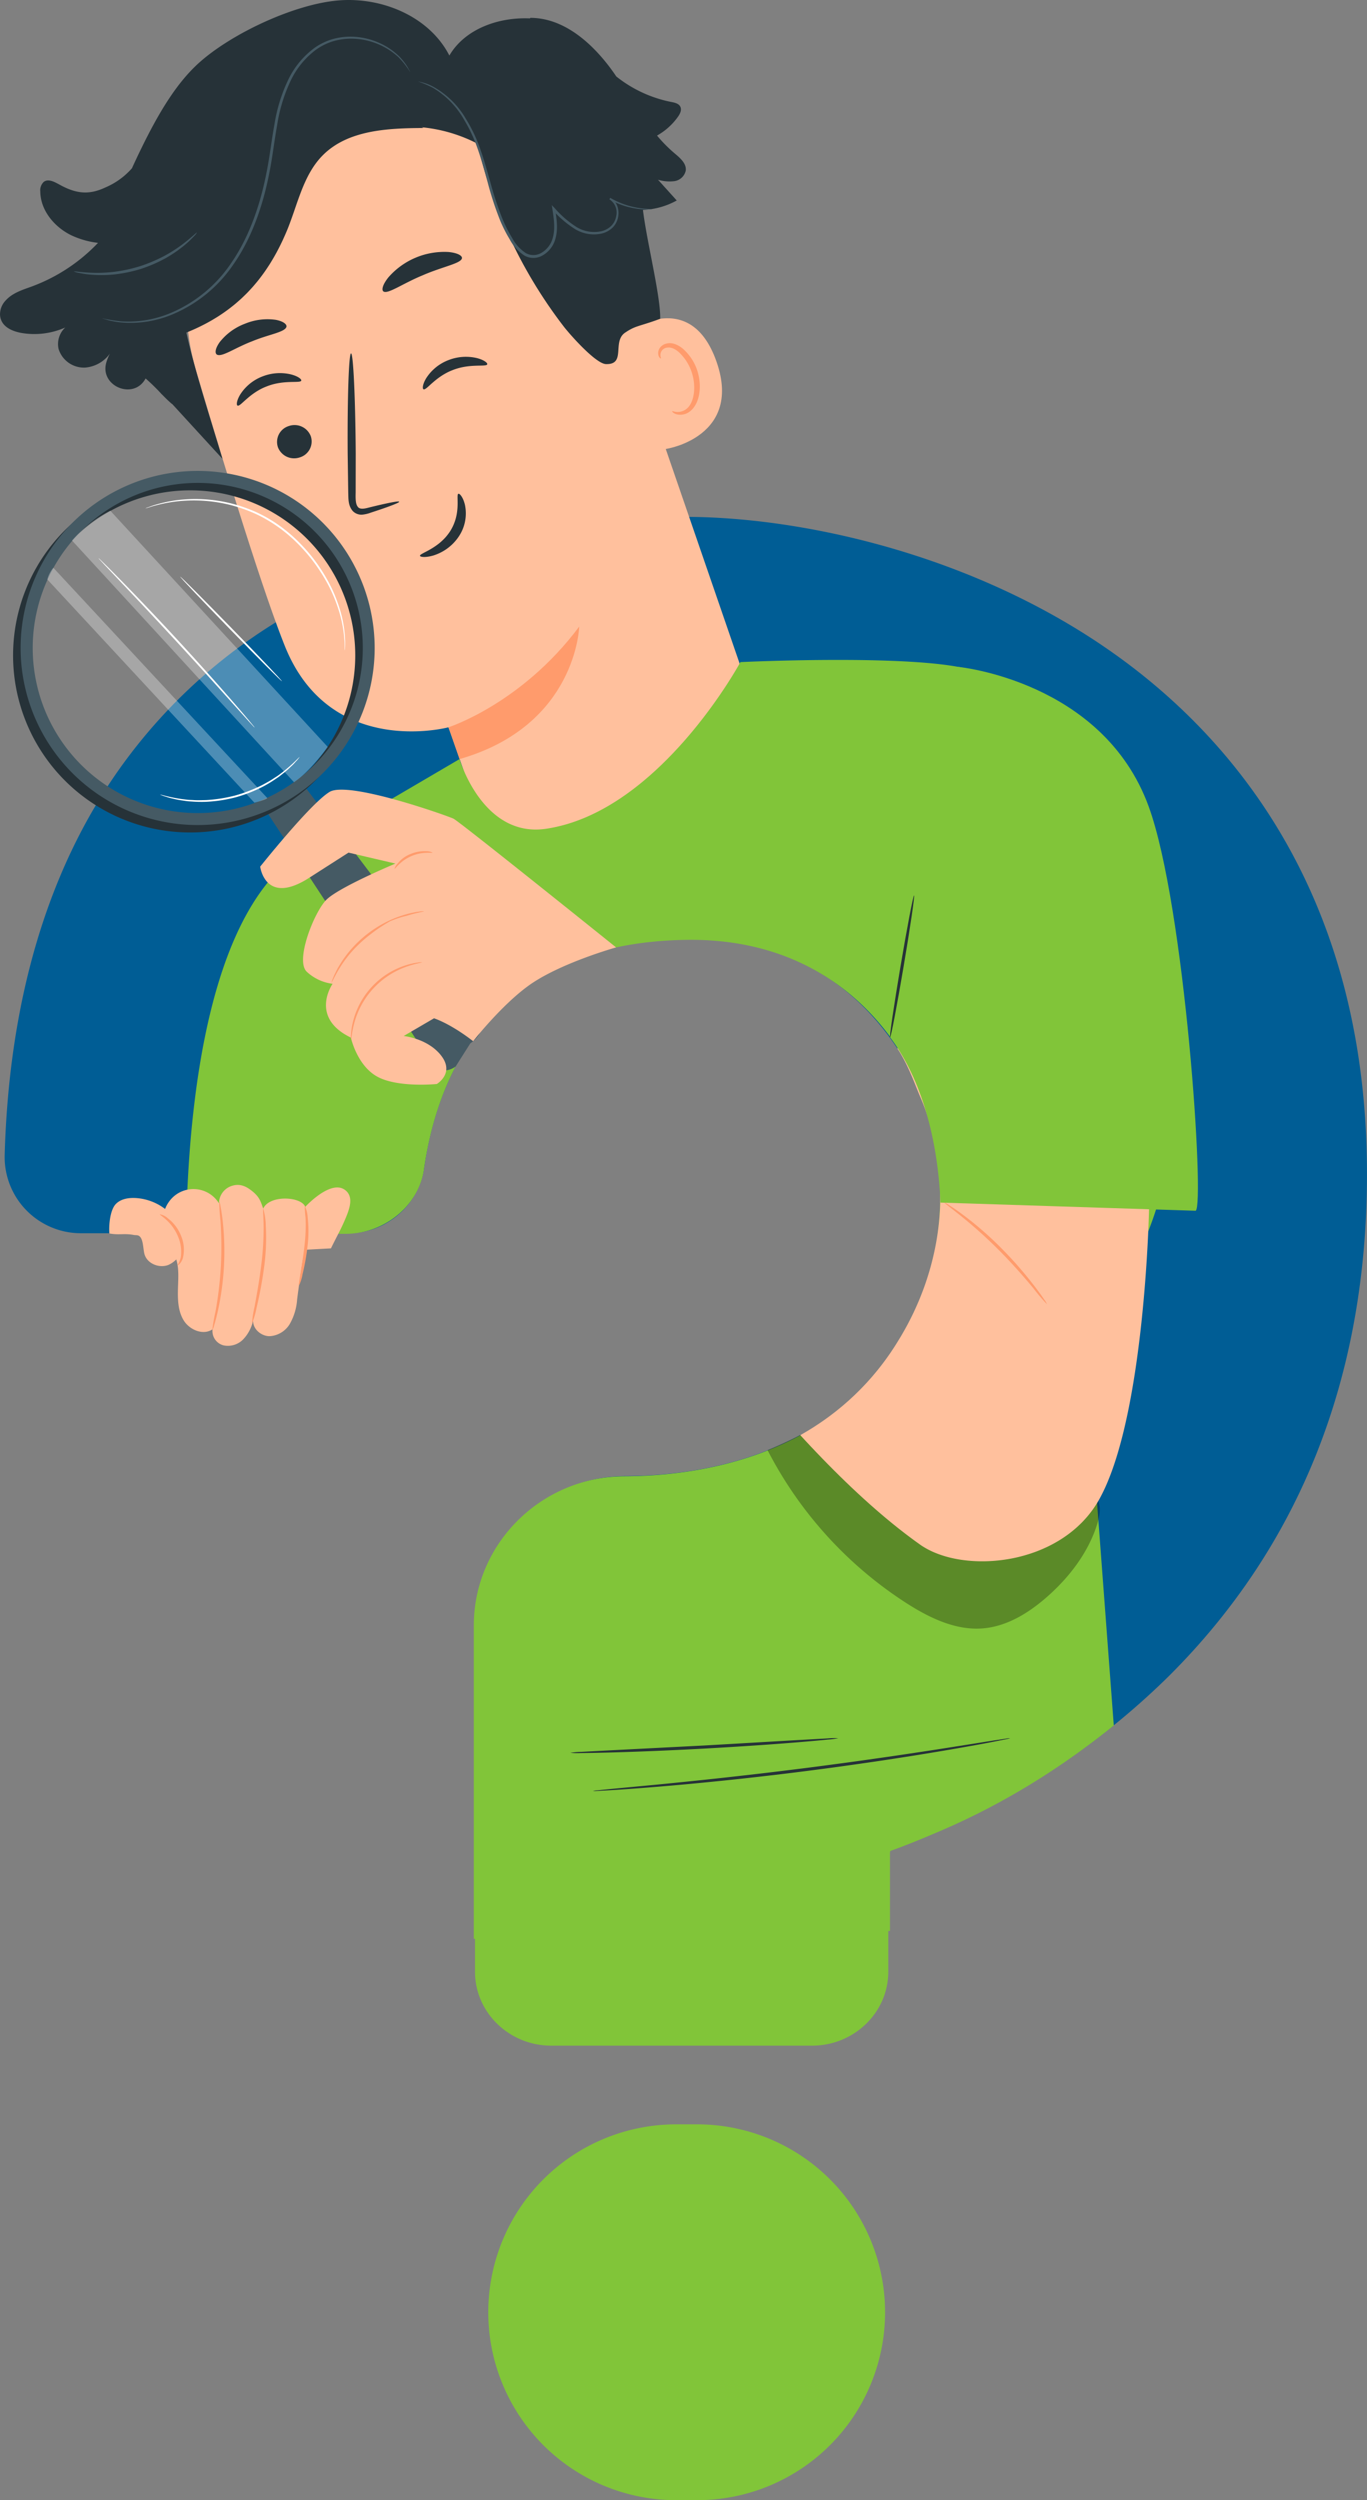 <svg id="Grupo_1017484" data-name="Grupo 1017484" xmlns="http://www.w3.org/2000/svg" xmlns:xlink="http://www.w3.org/1999/xlink" width="396" height="724.096" viewBox="0 0 396 724.096">
  <rect x="0" y="0" width="396" height="724.096" fill="#808080" stroke="none"/>
  <defs>
    <clipPath id="clip-path">
      <rect id="Rectángulo_375620" data-name="Rectángulo 375620" width="396" height="724.096" fill="none"/>
    </clipPath>
    <clipPath id="clip-path-3">
      <rect id="Rectángulo_375616" data-name="Rectángulo 375616" width="96.252" height="60.947" fill="none"/>
    </clipPath>
    <clipPath id="clip-path-4">
      <rect id="Rectángulo_375617" data-name="Rectángulo 375617" width="74.061" height="78.63" fill="none"/>
    </clipPath>
    <clipPath id="clip-path-5">
      <rect id="Rectángulo_375618" data-name="Rectángulo 375618" width="63.705" height="68.033" fill="none"/>
    </clipPath>
  </defs>
  <g id="Grupo_1017483" data-name="Grupo 1017483" clip-path="url(#clip-path)">
    <g id="Grupo_1017482" data-name="Grupo 1017482">
      <g id="Grupo_1017481" data-name="Grupo 1017481" clip-path="url(#clip-path)">
        <path id="Trazado_718502" data-name="Trazado 718502" d="M318.363,124.184c-40.529-27.26-88.717-36.972-120.3-36.972-29.577,0-73.1,4.664-112.5,26.888a156.046,156.046,0,0,0-58.025,56.044C10.912,197.845,1.914,232.121.793,272.021a22.083,22.083,0,0,0,22.1,22.658h77.554a22.191,22.191,0,0,0,21.881-18.992c3.44-24.32,17.874-65.269,75.911-66.27,44.212-.759,62.456,31.248,68.247,45.047,9.427,22.456,7.036,49.082-6.4,71.229-20.638,34.025-58.6,39.235-79.394,39.31a43.481,43.481,0,0,0-43.366,43.272v83.454a22.128,22.128,0,0,0,22.1,22.1h75.561a22.127,22.127,0,0,0,22.1-22.1V474.2a.978.978,0,0,1,.668-.927,219.117,219.117,0,0,0,80.18-50.231c38.151-37.932,57.495-86.887,57.495-145.51,0-83.893-41.914-129.694-77.075-153.344" transform="translate(0.562 62.489)" fill="#005d95"/>
        <path id="Trazado_718503" data-name="Trazado 718503" d="M136.826,358.429h6.1a54.422,54.422,0,1,1,0,108.845h-6.1a54.422,54.422,0,0,1,0-108.845" transform="translate(59.044 256.822)" fill="#81c539"/>
        <path id="Trazado_718504" data-name="Trazado 718504" d="M102.26,376.119h75.53c12.182,0,22.093-9.6,22.093-21.4V320.6a.948.948,0,0,1,.668-.9A182.829,182.829,0,0,0,236.1,302.415c-48.258-.338-136.221-.831-155.937-.113v52.416c0,11.8,9.911,21.4,22.093,21.4" transform="translate(57.441 216.342)" fill="#81c539"/>
        <path id="Trazado_718505" data-name="Trazado 718505" d="M199.344,204.649,150.875,63.893C140.639,28.649,111.6,5.23,76.651,16.438l-3.169,1.224A65.607,65.607,0,0,0,34.212,97.5c9.041,30.5,19.422,64.078,25.748,79.87,13.1,32.689,47.385,23.515,47.385,23.515.074-.026,7.63,21.79,10.936,31.582l17.751,17.539L143.363,242Z" transform="translate(22.566 9.753)" fill="#ffc09d"/>
        <path id="Trazado_718506" data-name="Trazado 718506" d="M75.681,134.889s21.173-6.784,37.884-29.169c0,0-.748,28.671-34.667,38.376Z" transform="translate(54.227 75.751)" fill="#ff9b6c"/>
        <path id="Trazado_718507" data-name="Trazado 718507" d="M47,78.089a5.028,5.028,0,0,0,6.351,2.985,4.809,4.809,0,0,0,3.2-6.1,5.029,5.029,0,0,0-6.348-2.99,4.812,4.812,0,0,0-3.2,6.1" transform="translate(33.492 51.394)" fill="#263238"/>
        <path id="Trazado_718508" data-name="Trazado 718508" d="M40.183,72.367c.817.386,3.354-3.617,8.409-5.551,5.019-2.01,9.728-.841,10.035-1.672.163-.376-.855-1.255-2.922-1.8a13.789,13.789,0,0,0-8.327.58,13.253,13.253,0,0,0-6.4,5.186c-1.09,1.79-1.19,3.1-.8,3.261" transform="translate(28.641 45.103)" fill="#263238"/>
        <path id="Trazado_718509" data-name="Trazado 718509" d="M71.566,69.616c.819.386,3.363-3.617,8.411-5.553C85,62.056,89.7,63.222,90.013,62.391c.161-.376-.85-1.253-2.923-1.8a13.8,13.8,0,0,0-8.327.58,13.269,13.269,0,0,0-6.4,5.184c-1.087,1.79-1.188,3.1-.8,3.263" transform="translate(51.13 43.132)" fill="#263238"/>
        <path id="Trazado_718510" data-name="Trazado 718510" d="M73.6,102.581c-.088-.3-3.435.374-8.77,1.687-1.341.366-2.661.582-3.217-.215-.663-.814-.661-2.412-.616-4.154q.01-5.381.021-11.288c-.106-16.02-.712-28.99-1.358-28.982s-1.085,13-.978,29.023c.058,3.939.108,7.693.163,11.286.079,1.653-.118,3.639,1.286,5.316a3.466,3.466,0,0,0,2.848,1.066,9.4,9.4,0,0,0,2.307-.541c5.223-1.7,8.406-2.9,8.315-3.2" transform="translate(42.035 42.726)" fill="#263238"/>
        <path id="Trazado_718511" data-name="Trazado 718511" d="M64.77,53.928c1.184,1.023,5.558-2.225,11.472-4.655,5.867-2.552,11.242-3.43,11.332-4.992.019-.735-1.435-1.507-3.938-1.739a21.524,21.524,0,0,0-17.373,7.348c-1.576,1.959-2.036,3.539-1.493,4.037" transform="translate(46.253 30.437)" fill="#263238"/>
        <path id="Trazado_718512" data-name="Trazado 718512" d="M36.785,64.134c1.481.762,5.172-1.96,10.122-3.852,4.892-2.038,9.465-2.614,9.987-4.18.209-.742-.879-1.651-3.121-2.065A17.065,17.065,0,0,0,44.817,55.2a16.777,16.777,0,0,0-7.247,5.309c-1.32,1.833-1.457,3.234-.784,3.625" transform="translate(26.074 38.584)" fill="#263238"/>
        <path id="Trazado_718513" data-name="Trazado 718513" d="M104.639,58.937c.465-.458,19.991-15.4,27.95,7.338s-16.508,26.036-16.776,25.4-11.175-32.736-11.175-32.736" transform="translate(74.976 38.476)" fill="#ffc09d"/>
        <path id="Trazado_718514" data-name="Trazado 718514" d="M115.132,77.615c.074-.108.493.137,1.27.211a4.19,4.19,0,0,0,2.982-.977c2.092-1.722,2.779-6.243,1.456-10.378a13.858,13.858,0,0,0-3.093-5.282c-1.277-1.421-2.758-2.206-4.044-2a2.137,2.137,0,0,0-1.957,1.9c-.082.743.221,1.147.115,1.227-.045.079-.621-.211-.767-1.214a2.67,2.67,0,0,1,.4-1.737,3.165,3.165,0,0,1,1.986-1.346c1.8-.493,3.938.568,5.373,2.077a14.218,14.218,0,0,1,3.589,5.855c1.459,4.633.615,9.741-2.34,11.841a4.5,4.5,0,0,1-3.833.666c-.9-.314-1.2-.781-1.133-.85" transform="translate(79.587 41.489)" fill="#ff9b6c"/>
        <path id="Trazado_718515" data-name="Trazado 718515" d="M82,83.324c-.8.218.944,5.465-2.3,10.69s-9.02,6.518-8.816,7.264c.036.354,1.586.6,3.969-.124a13.782,13.782,0,0,0,7.458-5.766,12,12,0,0,0,1.591-8.852c-.534-2.261-1.553-3.364-1.9-3.213" transform="translate(50.789 59.693)" fill="#263238"/>
        <path id="Trazado_718516" data-name="Trazado 718516" d="M.014,91.291a5.708,5.708,0,0,1,1.421-4.034C3.5,84.8,6.565,83.951,9.446,82.884A50.715,50.715,0,0,0,28.393,70.338,25.1,25.1,0,0,1,20.77,68.2c-4.962-2.371-9.05-7.235-9.1-12.735a3.348,3.348,0,0,1,1.016-2.8c1.317-.973,3.119.021,4.552.808,4.715,2.589,8.413,3.11,13.281.822a21.373,21.373,0,0,0,7.736-5.6c.062-.137.11-.282.173-.417.752-1.636,1.493-3.206,2.233-4.734l.005-.012,0,.007C46.227,32.056,51.507,23.593,58,17.881,67.519,9.507,85.431,1.162,98.066.121S124.393,4.8,130.174,16.085C134.728,8.316,144.481,4.933,153.5,5.324l.167-.156c9.9.036,18.175,7.57,23.932,15.626.314.441.613.894.92,1.341a36.976,36.976,0,0,0,15.914,7.391c1.025.2,2.213.458,2.661,1.4s-.091,2.025-.685,2.873a18.592,18.592,0,0,1-6.076,5.467,41.746,41.746,0,0,0,5.095,5.153c1.586,1.332,3.474,2.93,3.224,4.986a3.932,3.932,0,0,1-3.287,3.059,11.516,11.516,0,0,1-4.748-.41q2.714,3,5.426,6.011a22.037,22.037,0,0,1-9.793,2.733c1.087,9.048,5.156,25.08,5,31.527-5.992,2.23-7.688,2.091-10.375,4.171-3.474,2.692.481,9.127-5.337,8.953-2.961-.091-10.442-8.559-12.249-10.905a137.541,137.541,0,0,1-24.965-52.931,44.225,44.225,0,0,0-16.151-4.756l.52.216c-10.426.046-22.052.575-29.329,8.042-5.644,5.792-7.165,14.3-10.28,21.764C77.173,81.021,68.226,90.611,54,96.321c2.231,10.49,7.625,27.027,10.433,36.558L49.844,116.962l.021.077c-1.033-.869-1.957-1.789-2.861-2.716l-.3-.273-.015-.043a61.488,61.488,0,0,0-4.508-4.4l-.062.112c-3.495,6.26-13.377,2.053-11.3-4.81a13.9,13.9,0,0,1,1.825-3.836,9.806,9.806,0,0,1-8.008,5.388,7.692,7.692,0,0,1-7.661-5.369,6.542,6.542,0,0,1,1.935-6.246A22.078,22.078,0,0,1,6.14,96.413C3.328,95.9.257,94.515.014,91.291" transform="translate(0 0)" fill="#263238"/>
        <path id="Trazado_718517" data-name="Trazado 718517" d="M70.524,13.742a30.457,30.457,0,0,1,4.41,1.874,25.288,25.288,0,0,1,8.993,9.242,44.463,44.463,0,0,1,3.828,8.15c1.092,3.057,2,6.423,2.983,9.961A93.052,93.052,0,0,0,94.331,53.96a40.56,40.56,0,0,0,2.777,5.488A12.694,12.694,0,0,0,101.42,64.2a5.323,5.323,0,0,0,5.247-.076,7.912,7.912,0,0,0,3.382-3.874c1.26-3.249.678-6.6.225-9.582l-.668.33a29.549,29.549,0,0,0,6.5,5.541,10.507,10.507,0,0,0,7.711,1.243,6.761,6.761,0,0,0,3.215-1.809,5.852,5.852,0,0,0,1.521-3.114,6.063,6.063,0,0,0-.331-3.2,4.382,4.382,0,0,0-1.979-2.209l-.242.438a22.731,22.731,0,0,0,9.031,2.843,20.32,20.32,0,0,0,2.516.081,3.786,3.786,0,0,0,.862-.084,4.413,4.413,0,0,0-.862-.055c-.566-.029-1.406-.067-2.487-.209a23.458,23.458,0,0,1-8.809-3.009l-.242.439a4.521,4.521,0,0,1,1.962,4.863,5.285,5.285,0,0,1-1.39,2.772,6.147,6.147,0,0,1-2.928,1.6,9.84,9.84,0,0,1-7.184-1.232,29.184,29.184,0,0,1-6.3-5.443l-.853-.9.185,1.229c.451,2.975.954,6.214-.2,9.152a7.134,7.134,0,0,1-3.026,3.464,4.485,4.485,0,0,1-4.46.069A12.016,12.016,0,0,1,97.8,59.019a40.322,40.322,0,0,1-2.731-5.371,94.7,94.7,0,0,1-3.6-10.884c-1-3.529-1.94-6.9-3.073-9.988a44.414,44.414,0,0,0-3.974-8.224,24.946,24.946,0,0,0-9.334-9.216,14.3,14.3,0,0,0-4.564-1.593" transform="translate(50.532 9.846)" fill="#455a64"/>
        <path id="Trazado_718518" data-name="Trazado 718518" d="M17.243,87.751a1.28,1.28,0,0,0,.347.132c.282.086.625.187,1.044.314a11.647,11.647,0,0,0,1.727.407,18.817,18.817,0,0,0,2.4.352A31.252,31.252,0,0,0,37.891,86.5,39.934,39.934,0,0,0,55.346,72.021c4.961-7.117,8.311-16.207,10.239-25.944,1-4.878,1.516-9.7,2.346-14.276a46.673,46.673,0,0,1,3.862-12.74,24.076,24.076,0,0,1,7.532-9.192,17.272,17.272,0,0,1,4.846-2.362,19.027,19.027,0,0,1,4.94-.742,20.416,20.416,0,0,1,13.87,5.277,24.44,24.44,0,0,1,3.473,4.381,1.2,1.2,0,0,0-.149-.34l-.517-.961a17.572,17.572,0,0,0-2.585-3.311,20.042,20.042,0,0,0-5.5-3.733,20.617,20.617,0,0,0-8.6-1.893,19.4,19.4,0,0,0-5.114.714A17.781,17.781,0,0,0,78.935,9.31a24.629,24.629,0,0,0-7.819,9.412,46.989,46.989,0,0,0-3.979,12.936c-.846,4.612-1.368,9.425-2.36,14.257-1.914,9.664-5.206,18.647-10.055,25.676A39.72,39.72,0,0,1,37.665,85.966a31.723,31.723,0,0,1-14.879,2.669,50.091,50.091,0,0,1-5.543-.884" transform="translate(12.355 4.431)" fill="#455a64"/>
        <path id="Trazado_718519" data-name="Trazado 718519" d="M12.481,50.525a5.49,5.49,0,0,0,1.485.41,27.147,27.147,0,0,0,4.163.549,36.438,36.438,0,0,0,6.238-.134,41.561,41.561,0,0,0,7.482-1.571,41.763,41.763,0,0,0,7.026-3.025,36.478,36.478,0,0,0,5.177-3.481,27.474,27.474,0,0,0,3.086-2.846,5.526,5.526,0,0,0,.978-1.19c-.112-.11-1.615,1.483-4.422,3.574a41.529,41.529,0,0,1-5.182,3.275A45.332,45.332,0,0,1,31.6,48.994a45.419,45.419,0,0,1-7.321,1.6,41.834,41.834,0,0,1-6.125.306c-3.5-.094-5.646-.53-5.673-.378" transform="translate(8.943 28.112)" fill="#455a64"/>
        <path id="Trazado_718520" data-name="Trazado 718520" d="M48.757,184.43c-.3.086,3.594,19.572,7.405,39.784h1.2c-3.809-20.212-8.311-39.87-8.608-39.784" transform="translate(34.924 132.148)" fill="#263238"/>
        <path id="Trazado_718521" data-name="Trazado 718521" d="M77.629,277.56c11.017,0,21.158-7.937,22.7-18.748,3.462-24.285,17.32-65.389,75.74-66.39,44.5-.757,63.235,30.743,68.482,44.755,8.33,22.241,7.3,49.237-6.224,71.351-20.773,33.975-58.988,39.178-79.918,39.253-24.069.088-43.651,19.471-43.651,43.208V481.73l120.557-2.268V456.813a.977.977,0,0,1,.673-.925c14.685-5.112,37.969-14.8,64.165-35.927l-7.848-104.5s22.943-44.1,21.807-54.017c-10.388-90.638-41.215-141.924-53.743-146.708-14.067-5.369-68.378-2.755-68.378-2.755s-23.456,43.462-56.364,48.275c-18.31,2.679-25-20.186-25-20.186L68.1,165c-30.271,15.27-36.145,74.674-36.7,112.556Z" transform="translate(22.496 79.779)" fill="#81c539"/>
        <g id="Grupo_1017474" data-name="Grupo 1017474" transform="translate(222.348 410.729)" opacity="0.3">
          <g id="Grupo_1017473" data-name="Grupo 1017473">
            <g id="Grupo_1017472" data-name="Grupo 1017472" clip-path="url(#clip-path-3)">
              <path id="Trazado_718522" data-name="Trazado 718522" d="M147.024,239.28c24.3,6.186,48.258,14.012,72.557,20.2,1.8.46,3.723.989,4.94,2.4,1.789,2.074,1.385,5.217.585,7.834-2.556,8.354-8.068,15.574-14.632,21.34-5.289,4.645-11.623,8.564-18.64,9.111-7.814.611-15.323-3.014-21.932-7.23a115.585,115.585,0,0,1-40.371-44.41s5.7-2.345,10.059-4.676a77.851,77.851,0,0,0,7.433-4.564" transform="translate(-129.535 -239.28)"/>
            </g>
          </g>
        </g>
        <path id="Trazado_718523" data-name="Trazado 718523" d="M169.782,191.657c9.717,22.421,7.252,49.01-6.593,71.124A76.732,76.732,0,0,1,135.048,289.7c11.494,12.5,23.159,23.518,34.694,31.7,12.412,8.809,41.02,6.3,51.866-12.979,13.382-23.791,14.5-84.57,14.5-84.57l2.542-36.641-74.835-11.463-.6,2.051c3.212,4.813,5.1,10.481,6.567,13.859" transform="translate(96.765 125.927)" fill="#ffc09d"/>
        <path id="Trazado_718524" data-name="Trazado 718524" d="M103.851,206.8l-4.26,6.717c-3.239,2.235-6.322,1.008-8.323-3.145L45.2,140.256l11.223-7.137L107.3,200.362s.716,3.565-3.454,6.442" transform="translate(32.386 95.383)" fill="#455a64"/>
        <path id="Trazado_718525" data-name="Trazado 718525" d="M28.239,176.606a51.277,51.277,0,1,1,71.778-66.2,51.27,51.27,0,0,1-71.778,66.2M77.062,90.368A47.81,47.81,0,1,0,96.9,111.854a47.823,47.823,0,0,0-19.84-21.486" transform="translate(1.565 57.831)" fill="#263238"/>
        <path id="Trazado_718526" data-name="Trazado 718526" d="M29.512,175.353a51.277,51.277,0,1,1,71.778-66.2,51.27,51.27,0,0,1-71.778,66.2M78.335,89.115A47.81,47.81,0,1,0,98.174,110.6a47.823,47.823,0,0,0-19.84-21.486" transform="translate(2.477 56.934)" fill="#455a64"/>
        <path id="Trazado_718527" data-name="Trazado 718527" d="M82.319,128.068a4.979,4.979,0,0,1-.053-.843c-.039-.551.026-1.365-.1-2.4a36.666,36.666,0,0,0-1.7-8.656,46.192,46.192,0,0,0-2.247-5.668,49.3,49.3,0,0,0-3.507-6.052A47.273,47.273,0,0,0,69.9,98.4a45.364,45.364,0,0,0-6.155-5.551,42.2,42.2,0,0,0-7.1-4.262,45.73,45.73,0,0,0-7.269-2.6,43.472,43.472,0,0,0-12.984-1.317,41.631,41.631,0,0,0-8.725,1.354c-1.021.228-1.778.534-2.312.671a4.868,4.868,0,0,1-.817.216,4.72,4.72,0,0,1,.781-.319c.524-.173,1.274-.512,2.292-.774a38.919,38.919,0,0,1,8.759-1.536A42.909,42.909,0,0,1,49.5,85.5a45.338,45.338,0,0,1,7.371,2.6,42.29,42.29,0,0,1,7.2,4.31,45.133,45.133,0,0,1,6.219,5.625,46.9,46.9,0,0,1,4.844,6.125,48.717,48.717,0,0,1,3.5,6.14,45.091,45.091,0,0,1,2.206,5.749,34.625,34.625,0,0,1,1.541,8.758,22.4,22.4,0,0,1-.005,2.42,4.936,4.936,0,0,1-.058.841" transform="translate(17.581 60.324)" fill="#fff"/>
        <path id="Trazado_718528" data-name="Trazado 718528" d="M27.023,138.619c.036-.127,2.377.745,6.327,1.284.5.06,1.014.124,1.552.187s1.107.062,1.691.1c1.167.094,2.417.033,3.732.007a43.552,43.552,0,0,0,8.433-1.323,43.663,43.663,0,0,0,7.96-3.093c1.15-.639,2.262-1.214,3.224-1.881.486-.324.977-.611,1.413-.934l1.246-.941c3.145-2.451,4.731-4.381,4.825-4.291a10.3,10.3,0,0,1-1.117,1.339,14.982,14.982,0,0,1-1.43,1.462,24.751,24.751,0,0,1-2.036,1.794l-1.239.98c-.434.336-.925.633-1.411.972a37.222,37.222,0,0,1-3.239,1.948A41.9,41.9,0,0,1,48.9,139.4a41.956,41.956,0,0,1-8.553,1.3,36.819,36.819,0,0,1-3.78-.058c-.59-.046-1.162-.058-1.708-.13s-1.063-.153-1.564-.223a25.225,25.225,0,0,1-2.661-.529,14.963,14.963,0,0,1-1.972-.548,10.428,10.428,0,0,1-1.639-.594" transform="translate(19.363 91.52)" fill="#fff"/>
        <path id="Trazado_718529" data-name="Trazado 718529" d="M59.879,127.575c-.108.106-6.794-6.585-14.929-14.944S30.305,97.409,30.414,97.3s6.792,6.585,14.93,14.946,14.644,15.22,14.536,15.327" transform="translate(21.791 69.719)" fill="#fff"/>
        <path id="Trazado_718530" data-name="Trazado 718530" d="M61.862,143.244a3.184,3.184,0,0,1-.487-.475c-.34-.369-.776-.845-1.315-1.433l-4.781-5.318c-4.03-4.5-9.616-10.691-15.859-17.464S27.453,105.71,23.3,101.328l-4.913-5.2L17.065,94.7a3.04,3.04,0,0,1-.434-.524,3.2,3.2,0,0,1,.513.446l1.4,1.356c1.205,1.184,2.927,2.916,5.04,5.074,4.226,4.315,10,10.347,16.245,17.124S51.613,131.2,55.571,135.76c1.979,2.281,3.567,4.139,4.65,5.435l1.238,1.5a3.236,3.236,0,0,1,.4.548" transform="translate(11.915 67.482)" fill="#fff"/>
        <g id="Grupo_1017477" data-name="Grupo 1017477" transform="translate(20.87 147.916)" opacity="0.3">
          <g id="Grupo_1017476" data-name="Grupo 1017476">
            <g id="Grupo_1017475" data-name="Grupo 1017475" clip-path="url(#clip-path-4)">
              <path id="Trazado_718531" data-name="Trazado 718531" d="M23.252,86.172l62.967,68.4s-5.1,7.129-9.765,10.229l-64.3-70a36.756,36.756,0,0,1,11.094-8.631" transform="translate(-12.159 -86.172)" fill="#fff"/>
            </g>
          </g>
        </g>
        <g id="Grupo_1017480" data-name="Grupo 1017480" transform="translate(13.707 164.436)" opacity="0.3">
          <g id="Grupo_1017479" data-name="Grupo 1017479">
            <g id="Grupo_1017478" data-name="Grupo 1017478" clip-path="url(#clip-path-5)">
              <path id="Trazado_718532" data-name="Trazado 718532" d="M9.735,95.8l61.929,66.642s.573.314-3.692,1.39L7.986,99.179A8.5,8.5,0,0,1,9.735,95.8" transform="translate(-7.985 -95.796)" fill="#fff"/>
            </g>
          </g>
        </g>
        <path id="Trazado_718533" data-name="Trazado 718533" d="M147.014,178.922c-13.228-10.622-45.644-36.6-47.125-37.293-1.864-.872-30.394-11.008-35.86-7.752s-20.118,21.649-20.118,21.649,1.39,11.439,14.172,3.253l11.435-7.324-.021.012,13.588,3.176S66.514,161.563,63.009,165.2s-9.048,17.574-5.591,20.782a13.407,13.407,0,0,0,7.47,3.481s-6.84,9.715,5.294,15.581c0,0,1.773,8.167,7.759,11.369s17.138,2.068,17.138,2.068,5.172-3.059,1.33-8.129-10.929-5.773-10.929-5.773l8.783-5.124s4.569,1.4,11.339,6.629c0,0,8.02-10.267,16.027-16.07,8.988-6.512,25.384-11.092,25.384-11.092" transform="translate(31.463 95.466)" fill="#ffc09d"/>
        <path id="Trazado_718534" data-name="Trazado 718534" d="M79.82,162.374a4.484,4.484,0,0,0-1.3.077,19.778,19.778,0,0,0-3.469.805,22.912,22.912,0,0,0-15.3,16.642,19.952,19.952,0,0,0-.512,3.526,4.5,4.5,0,0,0,.033,1.306c.122.01.149-1.857.923-4.719A23.829,23.829,0,0,1,75.2,163.689c2.786-1.011,4.645-1.193,4.624-1.315" transform="translate(42.427 116.329)" fill="#ff9b6c"/>
        <path id="Trazado_718535" data-name="Trazado 718535" d="M82.741,153.76a5.79,5.79,0,0,0-1.394.1,13.053,13.053,0,0,0-1.617.266,21.372,21.372,0,0,0-2.115.5,31.813,31.813,0,0,0-5.3,1.995,33.535,33.535,0,0,0-10.933,8.42,31.833,31.833,0,0,0-3.282,4.612c-.433.68-.733,1.347-1.025,1.916a13.085,13.085,0,0,0-.669,1.5,5.718,5.718,0,0,0-.451,1.322c.118.051.846-1.8,2.539-4.5a35.268,35.268,0,0,1,3.34-4.458,38.828,38.828,0,0,1,4.973-4.657,45.67,45.67,0,0,1,6.01-4.075,27.761,27.761,0,0,1,4.925-1.636c3.037-.949,5.014-1.179,5-1.306" transform="translate(40.092 110.159)" fill="#ff9b6c"/>
        <path id="Trazado_718536" data-name="Trazado 718536" d="M77.614,144.041a3.762,3.762,0,0,0-1.845-.415,10.16,10.16,0,0,0-4.5.805,8.521,8.521,0,0,0-3.7,2.683,3.764,3.764,0,0,0-.984,1.615c.151.136,1.729-2.376,4.942-3.7,3.184-1.392,6.085-.784,6.094-.987" transform="translate(47.699 102.898)" fill="#ff9b6c"/>
        <path id="Trazado_718537" data-name="Trazado 718537" d="M169.953,112.521s41.866,4.017,55.157,40.39c10.548,28.87,16.279,115.361,13.636,117.123l-73.915-2.364c-.973-21.091-6.653-37.352-14.614-47.874Z" transform="translate(107.633 80.624)" fill="#81c539"/>
        <path id="Trazado_718538" data-name="Trazado 718538" d="M159.39,202.909a5.905,5.905,0,0,1,1.45.809c.9.563,2.177,1.438,3.711,2.57a99.366,99.366,0,0,1,11.248,9.76,115.28,115.28,0,0,1,9.793,11.216c1.152,1.517,2.056,2.765,2.645,3.653a5.953,5.953,0,0,1,.85,1.426,54.849,54.849,0,0,1-3.989-4.684c-2.427-2.915-5.85-6.887-9.932-10.981a135.074,135.074,0,0,0-11-9.889c-2.954-2.377-4.854-3.764-4.775-3.879" transform="translate(114.205 145.385)" fill="#ff9b6c"/>
        <path id="Trazado_718539" data-name="Trazado 718539" d="M157.169,151.077c.244.041-1.112,9.274-3.03,20.621s-3.668,20.514-3.912,20.473,1.114-9.273,3.03-20.622,3.668-20.512,3.912-20.471" transform="translate(107.621 108.25)" fill="#263238"/>
        <path id="Trazado_718540" data-name="Trazado 718540" d="M100.065,308.566a6.394,6.394,0,0,1,1.227-.185l3.534-.357,13-1.229c10.974-1.054,26.122-2.637,42.81-4.745s31.759-4.353,42.65-6.066l12.9-2.046,3.51-.534a6.739,6.739,0,0,1,1.236-.127,6.313,6.313,0,0,1-1.2.3l-3.483.7c-3.026.594-7.419,1.392-12.855,2.326-10.871,1.874-25.935,4.214-42.64,6.331s-31.871,3.593-42.867,4.485c-5.5.448-9.949.769-13.028.948l-3.548.191a6.505,6.505,0,0,1-1.241.005" transform="translate(71.699 210.133)" fill="#263238"/>
        <path id="Trazado_718541" data-name="Trazado 718541" d="M96.258,297.527a20.1,20.1,0,0,1,3.047-.276l8.315-.441,27.432-1.408,27.427-1.588c3.4-.192,6.205-.348,8.315-.469a20.49,20.49,0,0,1,3.057-.058,19.772,19.772,0,0,1-3.031.407c-1.955.2-4.791.46-8.294.75-7.01.58-16.7,1.265-27.423,1.85s-20.427.958-27.458,1.147c-3.515.094-6.36.148-8.329.158a19.973,19.973,0,0,1-3.057-.072" transform="translate(68.971 210.123)" fill="#263238"/>
        <path id="Trazado_718542" data-name="Trazado 718542" d="M27.767,207.894a9.083,9.083,0,0,1,1.337-2.935,8.679,8.679,0,0,1,14.6.309,5.339,5.339,0,0,1,3.982-5.143c2.261-.618,4.017.254,5.821,1.751s2.266,2.69,3,4.916c1.8-4.044,11.06-3.55,12.186-.513,0,0,7.966-8.72,12.04-4.432,1.694,1.78.968,4.514-.153,7.251-1.5,3.654-2.482,5.179-4.439,9.2l-7.542.412c-.635,2.36-1.972,11.957-2.256,14.384a16.718,16.718,0,0,1-2.06,6.976,7.275,7.275,0,0,1-5.977,3.665c-2.444-.034-4.851-2.129-4.708-4.569a11.494,11.494,0,0,1-2.858,5.462,6.178,6.178,0,0,1-5.7,1.77,4.278,4.278,0,0,1-3.2-4.671c-2.688,1.862-6.662.208-8.368-2.582s-1.747-6.258-1.644-9.527c.093-2.9.355-6.149-.786-8.892a8.111,8.111,0,0,1-.594-1.269,14.948,14.948,0,0,1-.1-2.153,16.392,16.392,0,0,0-.908-4.465q-.173-.474-.378-.932c-.367-.81-.906-1.5-1.32-2.274a1.477,1.477,0,0,1-.191-.532,3.579,3.579,0,0,1,.218-1.21" transform="translate(19.734 143.25)" fill="#ffc09d"/>
        <path id="Trazado_718543" data-name="Trazado 718543" d="M25.811,202.131c-2.015-.072-4.211.345-5.556,1.847-1.595,1.782-1.962,6.046-1.78,8.43,2.794.529,4.284-.094,7.079.433.589.112,1.081-.038,1.569.311,1.289.915,1.08,4,1.6,5.491.9,2.59,4.217,3.855,6.789,2.9a7.213,7.213,0,0,0,4.357-6.425,11.157,11.157,0,0,0-2.839-7.517,15.577,15.577,0,0,0-11.217-5.472" transform="translate(13.207 144.826)" fill="#ffc09d"/>
        <path id="Trazado_718544" data-name="Trazado 718544" d="M50.475,226.563c-.285-.06.865-5.175,1.593-11.538a50.793,50.793,0,0,0,.306-8.164,26.485,26.485,0,0,1-.216-3.4A8.782,8.782,0,0,1,53,206.8a35.734,35.734,0,0,1-.045,8.318,64.439,64.439,0,0,1-1.45,8.162,12.316,12.316,0,0,1-1.032,3.28" transform="translate(36.134 145.781)" fill="#ff9b6c"/>
        <path id="Trazado_718545" data-name="Trazado 718545" d="M42.538,237.215a29.291,29.291,0,0,1,.747-4.875c.546-2.992,1.311-7.117,1.892-11.7a84.644,84.644,0,0,0,.724-11.8c-.045-3.025-.263-4.894-.118-4.916a17.951,17.951,0,0,1,.75,4.892,62.9,62.9,0,0,1-.469,11.93A112.71,112.71,0,0,1,43.9,232.469a25.028,25.028,0,0,1-1.366,4.746" transform="translate(30.46 146.117)" fill="#ff9b6c"/>
        <path id="Trazado_718546" data-name="Trazado 718546" d="M35.829,240.029a50.253,50.253,0,0,1,.942-5.426,108.831,108.831,0,0,0,1.555-13.14,108.992,108.992,0,0,0-.117-13.233,49.835,49.835,0,0,1-.347-5.5,4.781,4.781,0,0,1,.378,1.44c.192.936.4,2.3.6,4a80.463,80.463,0,0,1,.379,13.339,80.263,80.263,0,0,1-1.828,13.216c-.381,1.665-.738,3-1.03,3.91a4.8,4.8,0,0,1-.532,1.39" transform="translate(25.656 145.263)" fill="#ff9b6c"/>
        <path id="Trazado_718547" data-name="Trazado 718547" d="M26.978,204.886a4.785,4.785,0,0,1,2.352,1.188,11.931,11.931,0,0,1,3.816,5.1,10.2,10.2,0,0,1,.508,6.363c-.5,1.66-1.541,2.235-1.576,2.13a8.77,8.77,0,0,0,.963-2.285,11.152,11.152,0,0,0-.726-5.881,13.6,13.6,0,0,0-3.392-4.938c-1.143-1.061-2.013-1.543-1.945-1.674" transform="translate(19.327 146.794)" fill="#ff9b6c"/>
      </g>
    </g>
  </g>
</svg>
